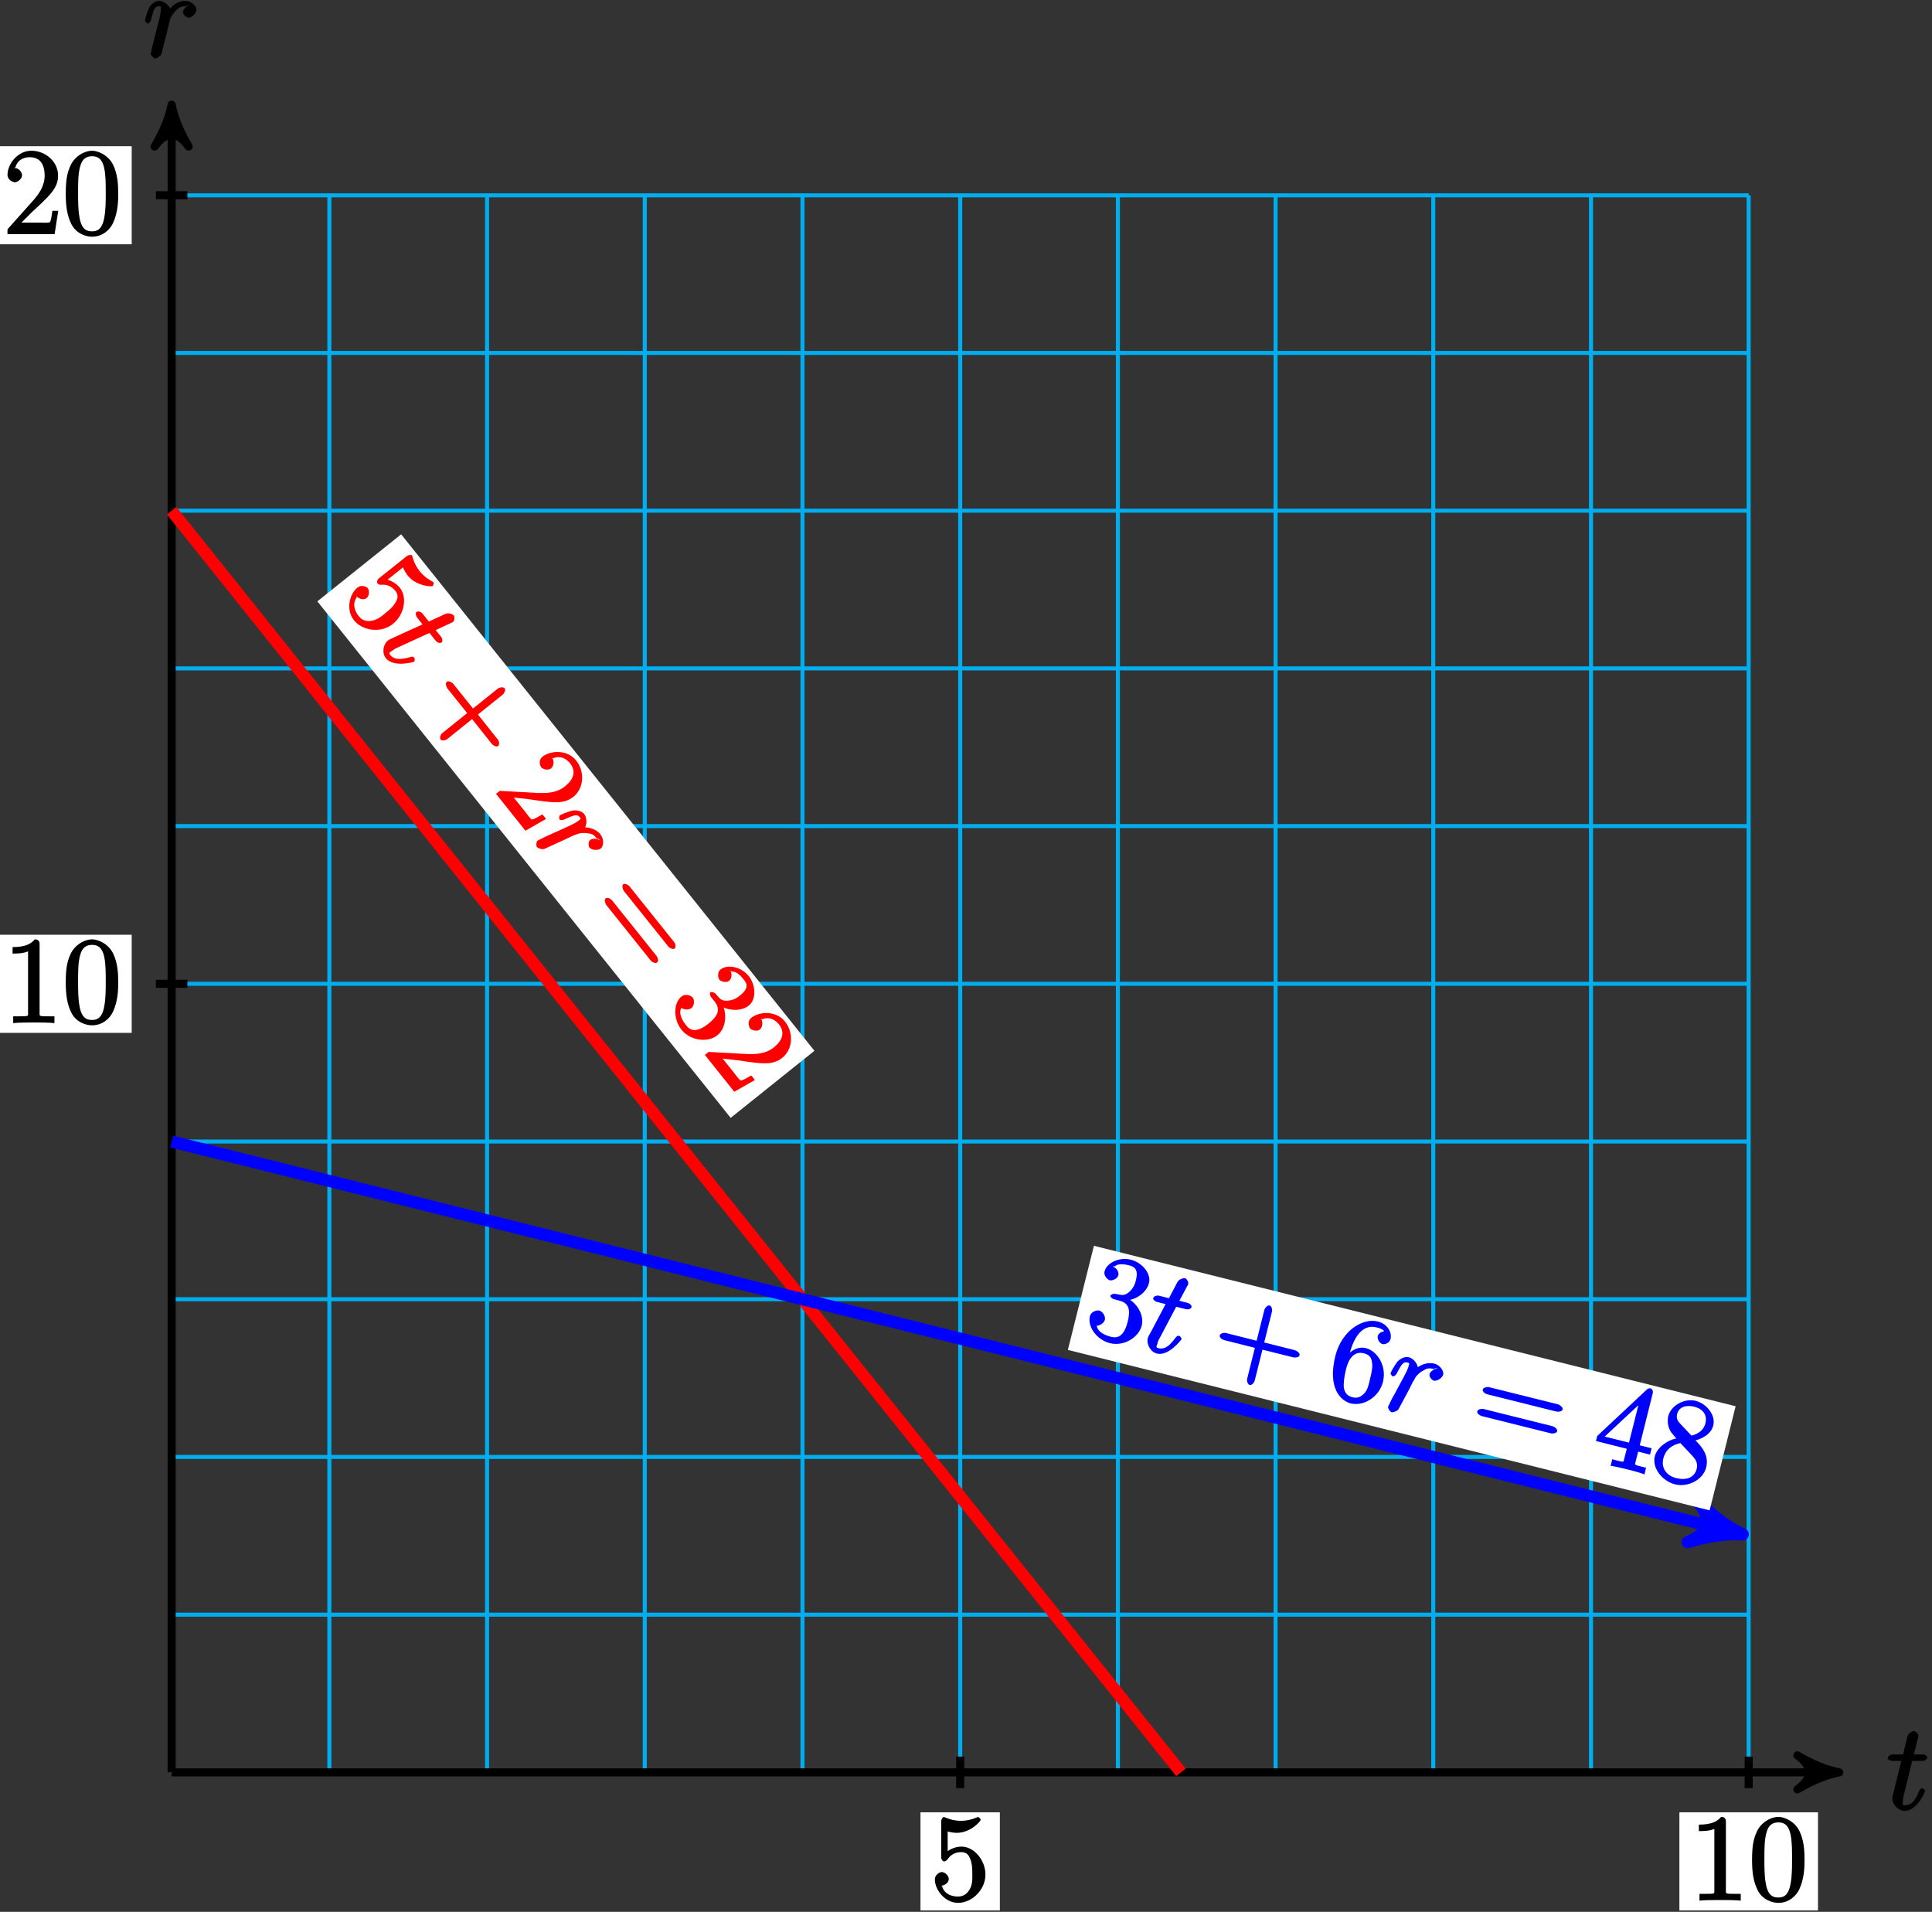 <?xml version="1.0" encoding="UTF-8"?>
<svg xmlns="http://www.w3.org/2000/svg" xmlns:xlink="http://www.w3.org/1999/xlink" width="191pt" height="189pt" viewBox="0 0 191 189" version="1.1">
<rect x="0" y="0" width="191" height="189" fill="#333333" stroke="none"/>
<defs>
<g>
<symbol overflow="visible" id="glyph0-0">
<path style="stroke:none;" d=""/>
</symbol>
<symbol overflow="visible" id="glyph0-1">
<path style="stroke:none;" d="M 2.406 -4.812 L 3.5 -4.812 C 3.734 -4.812 4 -4.953 4 -5.156 C 4 -5.297 3.781 -5.453 3.531 -5.453 L 2.672 -5.453 L 3.078 -7.047 C 3.125 -7.203 3.125 -7.234 3.125 -7.312 C 3.125 -7.5 2.828 -7.766 2.672 -7.766 C 2.562 -7.766 2.125 -7.578 2.031 -7.203 L 1.609 -5.453 L 0.609 -5.453 C 0.375 -5.453 0.094 -5.297 0.094 -5.062 C 0.094 -4.953 0.344 -4.812 0.578 -4.812 L 1.438 -4.812 L 0.688 -1.797 C 0.578 -1.375 0.547 -1.25 0.547 -1.094 C 0.547 -0.531 1.109 0.125 1.781 0.125 C 2.984 0.125 3.797 -1.766 3.797 -1.859 C 3.797 -1.922 3.578 -2.109 3.516 -2.109 C 3.484 -2.109 3.328 -2.062 3.297 -2.016 C 3.281 -2.016 3.234 -1.891 3.141 -1.703 C 2.891 -1.094 2.516 -0.422 1.812 -0.422 C 1.453 -0.422 1.594 -0.562 1.594 -0.828 C 1.594 -0.844 1.594 -1.062 1.625 -1.203 L 2.516 -4.812 Z M 2.406 -4.812 "/>
</symbol>
<symbol overflow="visible" id="glyph0-2">
<path style="stroke:none;" d="M 4.656 -5.188 C 4.281 -5.109 3.922 -4.703 3.922 -4.438 C 3.922 -4.141 4.312 -3.906 4.484 -3.906 C 4.812 -3.906 5.25 -4.344 5.25 -4.703 C 5.25 -5.078 4.719 -5.562 4.125 -5.562 C 3.641 -5.562 2.969 -5.312 2.469 -4.578 L 2.75 -4.469 C 2.672 -5.109 2.031 -5.562 1.547 -5.562 C 1.094 -5.562 0.734 -5.156 0.578 -4.906 C 0.328 -4.359 0.156 -3.641 0.156 -3.578 C 0.156 -3.531 0.375 -3.328 0.453 -3.328 C 0.547 -3.328 0.719 -3.484 0.781 -3.766 C 0.969 -4.484 1.047 -5.031 1.516 -5.031 C 1.812 -5.031 1.719 -4.969 1.719 -4.625 C 1.719 -4.359 1.609 -3.891 1.516 -3.531 L 1.188 -2.234 C 1.141 -2.016 1 -1.469 0.938 -1.25 C 0.859 -0.938 0.734 -0.375 0.734 -0.328 C 0.734 -0.156 1.031 0.125 1.203 0.125 C 1.344 0.125 1.719 -0.109 1.797 -0.344 C 1.828 -0.438 2.266 -2.25 2.344 -2.516 C 2.406 -2.781 2.469 -3.031 2.531 -3.297 C 2.578 -3.469 2.625 -3.656 2.672 -3.812 C 2.703 -3.922 2.969 -4.406 3.281 -4.656 C 3.422 -4.797 3.625 -5.031 4.109 -5.031 C 4.297 -5.031 4.375 -5.031 4.266 -5.109 Z M 4.656 -5.188 "/>
</symbol>
<symbol overflow="visible" id="glyph1-0">
<path style="stroke:none;" d=""/>
</symbol>
<symbol overflow="visible" id="glyph1-1">
<path style="stroke:none;" d="M 1.531 -6.844 C 2.047 -6.688 2.469 -6.672 2.594 -6.672 C 3.938 -6.672 4.953 -7.812 4.953 -7.969 C 4.953 -8.016 4.781 -8.234 4.703 -8.234 C 4.688 -8.234 4.656 -8.234 4.547 -8.188 C 3.891 -7.906 3.312 -7.859 3 -7.859 C 2.219 -7.859 1.656 -8.109 1.422 -8.203 C 1.344 -8.234 1.312 -8.234 1.297 -8.234 C 1.203 -8.234 1.047 -8.016 1.047 -7.812 L 1.047 -4.266 C 1.047 -4.047 1.203 -3.844 1.344 -3.844 C 1.406 -3.844 1.531 -3.891 1.656 -4.031 C 1.984 -4.516 2.438 -4.766 3.031 -4.766 C 3.672 -4.766 3.812 -4.328 3.906 -4.125 C 4.109 -3.656 4.125 -3.078 4.125 -2.625 C 4.125 -2.156 4.172 -1.594 3.844 -1.047 C 3.578 -0.625 3.234 -0.375 2.703 -0.375 C 1.906 -0.375 1.297 -0.75 1.141 -1.391 C 0.984 -1.453 1.047 -1.453 1.109 -1.453 C 1.312 -1.453 1.797 -1.703 1.797 -2.109 C 1.797 -2.453 1.406 -2.797 1.109 -2.797 C 0.891 -2.797 0.422 -2.531 0.422 -2.062 C 0.422 -1.047 1.406 0.25 2.719 0.25 C 4.078 0.25 5.422 -1.031 5.422 -2.547 C 5.422 -3.969 4.297 -5.312 3.047 -5.312 C 2.359 -5.312 1.719 -4.953 1.406 -4.625 L 1.688 -4.516 L 1.688 -6.797 Z M 1.531 -6.844 "/>
</symbol>
<symbol overflow="visible" id="glyph1-2">
<path style="stroke:none;" d="M 3.594 -7.812 C 3.594 -8.078 3.438 -8.25 3.125 -8.25 C 2.797 -7.875 2.312 -7.484 0.922 -7.484 L 0.922 -6.844 C 1.359 -6.844 1.953 -6.844 2.453 -7.062 L 2.453 -1.062 C 2.453 -0.641 2.578 -0.641 1.531 -0.641 L 0.984 -0.641 L 0.984 0.031 C 1.484 -0.031 2.641 -0.031 3.031 -0.031 C 3.438 -0.031 4.578 -0.031 5.062 0.031 L 5.062 -0.641 L 4.531 -0.641 C 3.484 -0.641 3.594 -0.641 3.594 -1.062 Z M 3.594 -7.812 "/>
</symbol>
<symbol overflow="visible" id="glyph1-3">
<path style="stroke:none;" d="M 5.516 -3.969 C 5.516 -4.953 5.453 -5.922 5.016 -6.844 C 4.531 -7.828 3.516 -8.25 2.922 -8.25 C 2.234 -8.25 1.219 -7.75 0.781 -6.75 C 0.438 -6 0.328 -5.266 0.328 -3.969 C 0.328 -2.812 0.453 -1.828 0.891 -0.984 C 1.344 -0.078 2.297 0.25 2.922 0.25 C 3.953 0.25 4.656 -0.406 4.984 -1.062 C 5.484 -2.109 5.516 -3.281 5.516 -3.969 Z M 2.922 -0.281 C 2.531 -0.281 1.906 -0.344 1.688 -1.656 C 1.547 -2.359 1.547 -3.281 1.547 -4.109 C 1.547 -5.094 1.547 -5.969 1.75 -6.688 C 1.953 -7.484 2.406 -7.703 2.922 -7.703 C 3.375 -7.703 3.891 -7.578 4.125 -6.547 C 4.281 -5.875 4.281 -4.922 4.281 -4.109 C 4.281 -3.312 4.281 -2.406 4.141 -1.672 C 3.922 -0.359 3.328 -0.281 2.922 -0.281 Z M 2.922 -0.281 "/>
</symbol>
<symbol overflow="visible" id="glyph1-4">
<path style="stroke:none;" d="M 5.266 -2.312 L 4.859 -2.312 C 4.797 -1.953 4.75 -1.406 4.625 -1.203 C 4.547 -1.094 3.984 -1.141 3.625 -1.141 L 1.406 -1.141 L 1.516 -0.891 C 1.844 -1.156 2.562 -1.922 2.875 -2.219 C 4.703 -3.891 5.422 -4.609 5.422 -5.797 C 5.422 -7.172 4.172 -8.25 2.781 -8.25 C 1.406 -8.25 0.422 -6.906 0.422 -5.875 C 0.422 -5.266 1.109 -5.125 1.141 -5.125 C 1.406 -5.125 1.859 -5.453 1.859 -5.828 C 1.859 -6.172 1.484 -6.547 1.141 -6.547 C 1.047 -6.547 1.016 -6.547 1.203 -6.609 C 1.359 -7.203 1.859 -7.609 2.625 -7.609 C 3.641 -7.609 4.094 -6.891 4.094 -5.797 C 4.094 -4.781 3.562 -4 2.875 -3.234 L 0.422 -0.484 L 0.422 0 L 5.078 0 L 5.438 -2.312 Z M 5.266 -2.312 "/>
</symbol>
<symbol overflow="visible" id="glyph2-0">
<path style="stroke:none;" d=""/>
</symbol>
<symbol overflow="visible" id="glyph2-1">
<path style="stroke:none;" d="M 6.297 -3.078 C 6.5 -2.578 6.75 -2.25 6.828 -2.141 C 7.656 -1.094 9.188 -1 9.312 -1.109 C 9.359 -1.125 9.422 -1.406 9.375 -1.469 C 9.359 -1.484 9.344 -1.5 9.234 -1.562 C 8.609 -1.906 8.203 -2.312 8.016 -2.562 C 7.531 -3.172 7.359 -3.766 7.297 -4.016 C 7.281 -4.094 7.25 -4.109 7.25 -4.125 C 7.188 -4.203 6.922 -4.188 6.75 -4.062 L 3.984 -1.859 C 3.812 -1.719 3.75 -1.469 3.844 -1.359 C 3.875 -1.312 3.984 -1.234 4.172 -1.219 C 4.766 -1.281 5.234 -1.078 5.609 -0.625 C 6.016 -0.125 5.75 0.281 5.656 0.469 C 5.422 0.922 4.984 1.297 4.625 1.578 C 4.266 1.875 3.859 2.25 3.219 2.344 C 2.719 2.406 2.312 2.297 1.984 1.875 C 1.484 1.25 1.391 0.547 1.797 0.016 C 1.75 -0.141 1.797 -0.094 1.828 -0.047 C 1.953 0.125 2.453 0.344 2.766 0.094 C 3.047 -0.125 3.062 -0.656 2.875 -0.891 C 2.75 -1.047 2.234 -1.25 1.875 -0.953 C 1.078 -0.328 0.688 1.25 1.516 2.281 C 2.359 3.344 4.203 3.594 5.375 2.641 C 6.484 1.75 6.828 0.047 6.047 -0.938 C 5.609 -1.469 4.953 -1.75 4.484 -1.797 L 4.578 -1.516 L 6.359 -2.938 Z M 6.297 -3.078 "/>
</symbol>
<symbol overflow="visible" id="glyph2-2">
<path style="stroke:none;" d="M 5.141 1.984 L 7.188 4.562 C 7.297 4.703 7.641 4.906 7.812 4.766 C 7.984 4.625 7.891 4.25 7.766 4.109 L 5.812 1.656 L 8.266 -0.312 C 8.391 -0.406 8.594 -0.766 8.453 -0.938 C 8.312 -1.109 7.922 -1.016 7.781 -0.906 L 5.328 1.062 L 3.375 -1.375 C 3.266 -1.516 2.906 -1.719 2.734 -1.578 C 2.562 -1.438 2.688 -1.078 2.797 -0.922 L 4.75 1.516 L 2.281 3.5 C 2.156 3.594 1.984 3.953 2.125 4.125 C 2.266 4.297 2.625 4.203 2.766 4.094 L 5.234 2.109 Z M 5.141 1.984 "/>
</symbol>
<symbol overflow="visible" id="glyph2-3">
<path style="stroke:none;" d="M 5.109 2.672 L 4.844 2.359 C 4.531 2.531 4.062 2.828 3.828 2.859 C 3.703 2.859 3.375 2.391 3.156 2.109 L 1.766 0.375 L 1.656 0.625 C 2.062 0.719 3.094 0.797 3.531 0.859 C 5.969 1.234 6.984 1.359 7.922 0.609 C 8.984 -0.25 9.047 -1.906 8.172 -2.984 C 7.312 -4.062 5.656 -3.984 4.859 -3.344 C 4.375 -2.969 4.688 -2.344 4.719 -2.312 C 4.875 -2.109 5.422 -1.953 5.703 -2.188 C 5.969 -2.406 6.031 -2.938 5.828 -3.203 C 5.766 -3.281 5.75 -3.297 5.906 -3.188 C 6.469 -3.438 7.094 -3.297 7.578 -2.703 C 8.219 -1.906 7.938 -1.109 7.094 -0.422 C 6.297 0.219 5.344 0.281 4.328 0.234 L 0.641 0.031 L 0.266 0.328 L 3.172 3.969 L 5.203 2.812 Z M 5.109 2.672 "/>
</symbol>
<symbol overflow="visible" id="glyph2-4">
<path style="stroke:none;" d="M 8.062 3.875 C 8.172 4.016 8.516 4.203 8.688 4.078 C 8.859 3.938 8.75 3.562 8.625 3.422 L 4.234 -2.062 C 4.125 -2.203 3.781 -2.406 3.609 -2.281 C 3.438 -2.141 3.562 -1.766 3.672 -1.609 Z M 6.328 5.266 C 6.438 5.406 6.781 5.594 6.953 5.453 C 7.125 5.328 7.016 4.938 6.891 4.797 L 2.5 -0.688 C 2.391 -0.828 2.047 -1.016 1.875 -0.891 C 1.703 -0.75 1.828 -0.375 1.938 -0.219 Z M 6.328 5.266 "/>
</symbol>
<symbol overflow="visible" id="glyph2-5">
<path style="stroke:none;" d="M 4.969 -1.156 C 4.828 -1.297 4.547 -1.359 4.469 -1.297 C 4.375 -1.219 4.422 -0.953 4.547 -0.797 L 4.891 -0.375 C 5.531 0.438 5.156 1.094 4.266 1.812 C 3.047 2.781 2.438 2.453 2.078 1.984 C 1.719 1.531 1.281 0.844 1.594 0.234 C 1.672 0.359 2.266 0.531 2.594 0.266 C 2.875 0.031 2.922 -0.516 2.719 -0.766 C 2.531 -1 1.984 -1.172 1.625 -0.891 C 0.797 -0.234 0.781 1.359 1.609 2.406 C 2.5 3.516 4.219 3.703 5.156 2.953 C 6.016 2.266 6.156 0.797 5.594 -0.219 L 5.359 -0.031 C 6.234 0.594 7.547 0.594 8.266 0.016 C 9.016 -0.578 8.969 -2 8.25 -2.906 C 7.5 -3.828 6.156 -4.094 5.469 -3.547 C 5.109 -3.266 5.234 -2.688 5.344 -2.547 C 5.5 -2.359 6.047 -2.203 6.312 -2.422 C 6.625 -2.672 6.594 -3.219 6.438 -3.422 C 6.391 -3.469 6.375 -3.5 6.609 -3.328 C 7.125 -3.422 7.734 -2.594 7.766 -2.547 C 8.016 -2.25 8.359 -1.75 7.438 -1.016 C 7.281 -0.875 6.844 -0.516 6.234 -0.469 C 5.594 -0.406 5.422 -0.656 5.203 -0.891 Z M 4.969 -1.156 "/>
</symbol>
<symbol overflow="visible" id="glyph3-0">
<path style="stroke:none;" d=""/>
</symbol>
<symbol overflow="visible" id="glyph3-1">
<path style="stroke:none;" d="M 5.25 -1.125 L 5.938 -0.266 C 6.078 -0.078 6.375 0.031 6.531 -0.094 C 6.641 -0.188 6.625 -0.453 6.469 -0.656 L 5.938 -1.312 L 7.422 -2 C 7.578 -2.062 7.609 -2.078 7.656 -2.125 C 7.812 -2.25 7.828 -2.641 7.734 -2.75 C 7.656 -2.844 7.25 -3.078 6.891 -2.906 L 5.266 -2.156 L 4.641 -2.938 C 4.5 -3.109 4.203 -3.234 4.016 -3.078 C 3.938 -3.016 3.969 -2.734 4.109 -2.547 L 4.641 -1.875 L 1.828 -0.594 C 1.438 -0.406 1.312 -0.359 1.203 -0.266 C 0.766 0.094 0.594 0.938 1.016 1.469 C 1.766 2.406 3.75 1.859 3.828 1.812 C 3.875 1.766 3.875 1.484 3.844 1.438 C 3.812 1.406 3.688 1.312 3.641 1.312 C 3.625 1.297 3.484 1.344 3.297 1.391 C 2.672 1.562 1.906 1.703 1.453 1.156 C 1.234 0.875 1.438 0.906 1.641 0.734 C 1.656 0.719 1.828 0.594 1.953 0.516 L 5.328 -1.031 Z M 5.25 -1.125 "/>
</symbol>
<symbol overflow="visible" id="glyph3-2">
<path style="stroke:none;" d="M 6.953 0.406 C 6.656 0.156 6.125 0.125 5.922 0.297 C 5.688 0.469 5.734 0.938 5.844 1.062 C 6.047 1.312 6.672 1.375 6.953 1.156 C 7.25 0.922 7.297 0.219 6.922 -0.25 C 6.625 -0.625 6 -1 5.125 -0.938 L 5.203 -0.656 C 5.656 -1.094 5.609 -1.875 5.312 -2.266 C 5.031 -2.609 4.484 -2.641 4.188 -2.609 C 3.609 -2.469 2.938 -2.156 2.891 -2.109 C 2.844 -2.078 2.828 -1.781 2.875 -1.719 C 2.938 -1.656 3.172 -1.609 3.422 -1.75 C 4.109 -2.047 4.578 -2.328 4.875 -1.953 C 5.047 -1.719 4.953 -1.766 4.688 -1.547 C 4.484 -1.375 4.031 -1.188 3.703 -1.016 L 2.484 -0.469 C 2.297 -0.375 1.766 -0.141 1.547 -0.047 C 1.266 0.094 0.75 0.344 0.703 0.375 C 0.578 0.484 0.547 0.891 0.656 1.016 C 0.75 1.125 1.156 1.281 1.391 1.188 C 1.484 1.156 3.172 0.359 3.438 0.25 C 3.672 0.141 3.906 0.031 4.156 -0.094 C 4.312 -0.156 4.5 -0.234 4.656 -0.281 C 4.75 -0.344 5.297 -0.438 5.688 -0.344 C 5.891 -0.328 6.188 -0.312 6.484 0.062 C 6.609 0.219 6.656 0.281 6.656 0.141 Z M 6.953 0.406 "/>
</symbol>
<symbol overflow="visible" id="glyph4-0">
<path style="stroke:none;" d=""/>
</symbol>
<symbol overflow="visible" id="glyph4-1">
<path style="stroke:none;" d="M 3.25 -3.922 C 3.047 -3.953 2.797 -3.844 2.781 -3.734 C 2.75 -3.625 2.938 -3.438 3.141 -3.391 L 3.672 -3.25 C 4.672 -3 4.766 -2.266 4.484 -1.156 C 4.109 0.359 3.422 0.469 2.859 0.328 C 2.297 0.188 1.531 -0.109 1.422 -0.781 C 1.547 -0.719 2.125 -0.953 2.234 -1.359 C 2.312 -1.719 2 -2.188 1.688 -2.266 C 1.391 -2.344 0.859 -2.141 0.75 -1.703 C 0.5 -0.672 1.438 0.625 2.734 0.953 C 4.109 1.297 5.578 0.391 5.875 -0.781 C 6.141 -1.844 5.375 -3.094 4.328 -3.547 L 4.25 -3.266 C 5.328 -3.297 6.375 -4.078 6.594 -5 C 6.828 -5.922 5.922 -7.016 4.797 -7.297 C 3.656 -7.594 2.406 -6.984 2.203 -6.141 C 2.078 -5.688 2.547 -5.312 2.703 -5.266 C 2.953 -5.203 3.484 -5.406 3.562 -5.766 C 3.656 -6.141 3.297 -6.547 3.031 -6.609 C 2.984 -6.625 2.953 -6.641 3.25 -6.656 C 3.609 -7.031 4.578 -6.75 4.641 -6.734 C 5.016 -6.641 5.594 -6.453 5.312 -5.328 C 5.266 -5.109 5.141 -4.562 4.672 -4.141 C 4.203 -3.719 3.922 -3.797 3.609 -3.859 Z M 3.25 -3.922 "/>
</symbol>
<symbol overflow="visible" id="glyph4-2">
<path style="stroke:none;" d="M 5.297 -1.531 L 8.5 -0.734 C 8.656 -0.688 9.062 -0.719 9.125 -0.938 C 9.172 -1.156 8.844 -1.391 8.672 -1.438 L 5.625 -2.203 L 6.391 -5.25 C 6.438 -5.422 6.375 -5.812 6.156 -5.859 C 5.953 -5.922 5.688 -5.609 5.641 -5.422 L 4.875 -2.375 L 1.844 -3.141 C 1.672 -3.188 1.281 -3.125 1.234 -2.906 C 1.172 -2.688 1.484 -2.484 1.672 -2.438 L 4.703 -1.672 L 3.938 1.391 C 3.891 1.562 3.984 1.938 4.188 2 C 4.406 2.047 4.641 1.75 4.688 1.562 L 5.453 -1.5 Z M 5.297 -1.531 "/>
</symbol>
<symbol overflow="visible" id="glyph4-3">
<path style="stroke:none;" d="M 2.625 -3.781 C 3.359 -6.719 4.703 -6.703 5.328 -6.547 C 5.75 -6.453 6.031 -6.297 6.078 -6.188 C 6.203 -6.156 5.562 -6.141 5.453 -5.672 C 5.391 -5.406 5.625 -4.969 5.922 -4.891 C 6.219 -4.828 6.641 -5.062 6.719 -5.391 C 6.875 -6 6.469 -6.875 5.469 -7.125 C 4 -7.5 1.906 -6.266 1.266 -3.734 C 0.469 -0.547 1.797 0.719 2.781 0.969 C 4.062 1.281 5.594 0.344 5.969 -1.156 C 6.359 -2.703 5.438 -4.203 4.266 -4.5 C 3.234 -4.75 2.422 -3.844 2.234 -3.547 L 2.547 -3.469 Z M 2.938 0.359 C 2.219 0.172 2.141 -0.375 2.094 -0.656 C 2.078 -0.984 2.109 -1.562 2.312 -2.391 C 2.531 -3.297 3.031 -4.25 4.078 -3.984 C 4.719 -3.828 4.844 -3.469 4.891 -3.047 C 4.969 -2.578 4.828 -2 4.703 -1.5 C 4.562 -0.906 4.5 -0.469 4.172 -0.078 C 3.75 0.391 3.406 0.469 2.938 0.359 Z M 2.938 0.359 "/>
</symbol>
<symbol overflow="visible" id="glyph4-4">
<path style="stroke:none;" d="M 8.766 -1.812 C 8.922 -1.766 9.328 -1.797 9.391 -2.016 C 9.438 -2.219 9.125 -2.469 8.953 -2.516 L 2.125 -4.219 C 1.953 -4.266 1.547 -4.188 1.5 -4 C 1.438 -3.766 1.75 -3.562 1.938 -3.516 Z M 8.234 0.344 C 8.391 0.391 8.797 0.344 8.844 0.141 C 8.906 -0.078 8.578 -0.312 8.406 -0.359 L 1.578 -2.062 C 1.406 -2.109 1.016 -2.047 0.953 -1.828 C 0.906 -1.625 1.219 -1.406 1.406 -1.359 Z M 8.234 0.344 "/>
</symbol>
<symbol overflow="visible" id="glyph4-5">
<path style="stroke:none;" d="M 6.25 -6.609 C 6.312 -6.828 6.219 -7.062 6.047 -7.109 C 5.953 -7.125 5.797 -7.125 5.672 -7 L 0.766 -2.406 L 0.641 -1.906 L 3.688 -1.141 L 3.453 -0.219 C 3.344 0.203 3.484 0.203 2.641 0 L 2.25 -0.109 L 2.094 0.547 C 2.531 0.594 3.438 0.828 3.781 0.906 C 4.094 0.984 5.016 1.219 5.438 1.391 L 5.594 0.734 L 5.219 0.641 C 4.375 0.422 4.469 0.484 4.578 0.062 L 4.812 -0.859 L 5.984 -0.562 L 6.141 -1.188 L 4.969 -1.484 Z M 4.969 -5.984 L 3.906 -1.75 L 1.5 -2.344 L 5.203 -5.797 Z M 4.969 -5.984 "/>
</symbol>
<symbol overflow="visible" id="glyph4-6">
<path style="stroke:none;" d="M 4.609 -3.328 C 5.281 -3.5 6.328 -3.906 6.562 -4.875 C 6.812 -5.891 5.906 -7.016 4.828 -7.297 C 3.703 -7.578 2.375 -6.844 2.109 -5.781 C 2.016 -5.391 2.047 -4.859 2.281 -4.391 C 2.375 -4.203 2.391 -4.188 2.906 -3.578 C 1.984 -3.406 1 -2.672 0.781 -1.812 C 0.484 -0.594 1.594 0.656 2.766 0.953 C 4.062 1.281 5.562 0.5 5.859 -0.719 C 6.156 -1.906 5.438 -2.75 4.812 -3.375 Z M 3.359 -4.969 C 3.219 -5.125 2.844 -5.422 2.984 -5.984 C 3.172 -6.734 3.906 -6.906 4.688 -6.719 C 5.531 -6.5 6 -5.906 5.781 -5.078 C 5.609 -4.359 5.016 -4.016 4.406 -3.859 Z M 3.234 -3.203 L 4.438 -1.922 C 4.672 -1.656 5.094 -1.266 4.922 -0.578 C 4.703 0.312 3.875 0.578 2.922 0.344 C 1.938 0.109 1.391 -0.641 1.625 -1.609 C 1.859 -2.516 2.516 -2.953 3.312 -3.125 Z M 3.234 -3.203 "/>
</symbol>
<symbol overflow="visible" id="glyph5-0">
<path style="stroke:none;" d=""/>
</symbol>
<symbol overflow="visible" id="glyph5-1">
<path style="stroke:none;" d="M 3.5 -4.094 L 4.562 -3.828 C 4.797 -3.766 5.078 -3.844 5.125 -4.031 C 5.156 -4.172 5 -4.375 4.75 -4.438 L 3.922 -4.656 L 4.688 -6.094 C 4.781 -6.219 4.781 -6.25 4.797 -6.328 C 4.844 -6.516 4.641 -6.844 4.484 -6.891 C 4.375 -6.906 3.906 -6.844 3.719 -6.484 L 2.891 -4.906 L 1.922 -5.156 C 1.688 -5.203 1.375 -5.125 1.328 -4.891 C 1.297 -4.797 1.5 -4.594 1.734 -4.531 L 2.562 -4.328 L 1.109 -1.578 C 0.891 -1.188 0.828 -1.094 0.797 -0.938 C 0.656 -0.391 1.047 0.391 1.703 0.562 C 2.859 0.844 4.109 -0.797 4.141 -0.875 C 4.156 -0.938 3.984 -1.172 3.922 -1.188 C 3.891 -1.203 3.734 -1.188 3.688 -1.156 C 3.672 -1.156 3.594 -1.047 3.453 -0.891 C 3.062 -0.359 2.547 0.203 1.875 0.031 C 1.516 -0.047 1.688 -0.156 1.75 -0.406 C 1.75 -0.422 1.797 -0.641 1.875 -0.781 L 3.609 -4.062 Z M 3.5 -4.094 "/>
</symbol>
<symbol overflow="visible" id="glyph5-2">
<path style="stroke:none;" d="M 5.781 -3.906 C 5.391 -3.922 4.953 -3.609 4.891 -3.359 C 4.812 -3.062 5.141 -2.75 5.297 -2.703 C 5.625 -2.625 6.141 -2.953 6.234 -3.297 C 6.328 -3.656 5.922 -4.25 5.344 -4.391 C 4.875 -4.5 4.156 -4.438 3.5 -3.844 L 3.75 -3.656 C 3.828 -4.312 3.312 -4.891 2.844 -5.016 C 2.406 -5.125 1.969 -4.828 1.75 -4.625 C 1.375 -4.156 1.047 -3.5 1.031 -3.438 C 1.016 -3.391 1.172 -3.141 1.25 -3.125 C 1.344 -3.109 1.547 -3.203 1.672 -3.469 C 2.031 -4.109 2.234 -4.625 2.688 -4.5 C 2.984 -4.438 2.875 -4.406 2.797 -4.062 C 2.734 -3.812 2.5 -3.391 2.328 -3.047 L 1.703 -1.891 C 1.594 -1.672 1.328 -1.172 1.203 -0.984 C 1.062 -0.703 0.812 -0.188 0.797 -0.141 C 0.75 0.016 0.969 0.375 1.141 0.422 C 1.266 0.453 1.703 0.312 1.828 0.109 C 1.891 0.016 2.75 -1.641 2.891 -1.875 C 3 -2.125 3.125 -2.344 3.25 -2.594 C 3.344 -2.734 3.438 -2.906 3.516 -3.062 C 3.578 -3.156 3.938 -3.562 4.312 -3.719 C 4.469 -3.828 4.734 -4 5.203 -3.875 C 5.391 -3.828 5.469 -3.812 5.375 -3.922 Z M 5.781 -3.906 "/>
</symbol>
</g>
</defs>
<g id="surface1">
<path style="fill:none;stroke-width:0.399;stroke-linecap:butt;stroke-linejoin:miter;stroke:rgb(0%,67.839%,93.729%);stroke-opacity:1;stroke-miterlimit:10;" d="M -0.001 -0.001 L 155.909 -0.001 M -0.001 15.589 L 155.909 15.589 M -0.001 31.183 L 155.909 31.183 M -0.001 46.773 L 155.909 46.773 M -0.001 62.362 L 155.909 62.362 M -0.001 77.956 L 155.909 77.956 M -0.001 93.546 L 155.909 93.546 M -0.001 109.136 L 155.909 109.136 M -0.001 124.726 L 155.909 124.726 M -0.001 140.319 L 155.909 140.319 M -0.001 155.901 L 155.909 155.901 M -0.001 -0.001 L -0.001 155.909 M 15.592 -0.001 L 15.592 155.909 M 31.182 -0.001 L 31.182 155.909 M 46.772 -0.001 L 46.772 155.909 M 62.362 -0.001 L 62.362 155.909 M 77.956 -0.001 L 77.956 155.909 M 93.546 -0.001 L 93.546 155.909 M 109.135 -0.001 L 109.135 155.909 M 124.725 -0.001 L 124.725 155.909 M 140.319 -0.001 L 140.319 155.909 M 155.901 -0.001 L 155.901 155.909 " transform="matrix(1,0,0,-1,16.97,175.21)"/>
<path style="fill:none;stroke-width:0.797;stroke-linecap:butt;stroke-linejoin:miter;stroke:rgb(0%,0%,0%);stroke-opacity:1;stroke-miterlimit:10;" d="M -0.001 -0.001 L 163.827 -0.001 " transform="matrix(1,0,0,-1,16.97,175.21)"/>
<path style="fill-rule:nonzero;fill:rgb(0%,0%,0%);fill-opacity:1;stroke-width:0.797;stroke-linecap:butt;stroke-linejoin:round;stroke:rgb(0%,0%,0%);stroke-opacity:1;stroke-miterlimit:10;" d="M 1.038 -0.001 C -0.259 0.261 -1.556 0.776 -3.107 1.683 C -1.556 0.519 -1.556 -0.517 -3.107 -1.685 C -1.556 -0.778 -0.259 -0.259 1.038 -0.001 Z M 1.038 -0.001 " transform="matrix(1,0,0,-1,180.798,175.21)"/>
<g style="fill:rgb(0%,0%,0%);fill-opacity:1;">
  <use xlink:href="#glyph0-1" x="186.53" y="178.89"/>
</g>
<path style="fill:none;stroke-width:0.797;stroke-linecap:butt;stroke-linejoin:miter;stroke:rgb(0%,0%,0%);stroke-opacity:1;stroke-miterlimit:10;" d="M -0.001 -0.001 L -0.001 163.827 " transform="matrix(1,0,0,-1,16.97,175.21)"/>
<path style="fill-rule:nonzero;fill:rgb(0%,0%,0%);fill-opacity:1;stroke-width:0.797;stroke-linecap:butt;stroke-linejoin:round;stroke:rgb(0%,0%,0%);stroke-opacity:1;stroke-miterlimit:10;" d="M 1.038 0.001 C -0.259 0.259 -1.556 0.779 -3.107 1.685 C -1.556 0.517 -1.556 -0.518 -3.107 -1.682 C -1.556 -0.776 -0.259 -0.26 1.038 0.001 Z M 1.038 0.001 " transform="matrix(0,-1,-1,0,16.97,11.382)"/>
<g style="fill:rgb(0%,0%,0%);fill-opacity:1;">
  <use xlink:href="#glyph0-2" x="14.17" y="5.65"/>
</g>
<path style="fill:none;stroke-width:0.797;stroke-linecap:butt;stroke-linejoin:miter;stroke:rgb(0%,0%,0%);stroke-opacity:1;stroke-miterlimit:10;" d="M 77.956 1.558 L 77.956 -1.56 " transform="matrix(1,0,0,-1,16.97,175.21)"/>
<path style=" stroke:none;fill-rule:nonzero;fill:rgb(100%,100%,100%);fill-opacity:1;" d="M 91 188.855 L 98.848 188.855 L 98.848 179.16 L 91 179.16 Z M 91 188.855 "/>
<g style="fill:rgb(0%,0%,0%);fill-opacity:1;">
  <use xlink:href="#glyph1-1" x="92" y="187.86"/>
</g>
<path style="fill:none;stroke-width:0.797;stroke-linecap:butt;stroke-linejoin:miter;stroke:rgb(0%,0%,0%);stroke-opacity:1;stroke-miterlimit:10;" d="M 1.557 77.956 L -1.56 77.956 " transform="matrix(1,0,0,-1,16.97,175.21)"/>
<path style=" stroke:none;fill-rule:nonzero;fill:rgb(100%,100%,100%);fill-opacity:1;" d="M -0.68 102.105 L 13.02 102.105 L 13.02 92.406 L -0.68 92.406 Z M -0.68 102.105 "/>
<g style="fill:rgb(0%,0%,0%);fill-opacity:1;">
  <use xlink:href="#glyph1-2" x="0.32" y="101.11"/>
  <use xlink:href="#glyph1-3" x="6.173" y="101.11"/>
</g>
<path style="fill:none;stroke-width:0.797;stroke-linecap:butt;stroke-linejoin:miter;stroke:rgb(0%,0%,0%);stroke-opacity:1;stroke-miterlimit:10;" d="M 155.909 1.558 L 155.909 -1.56 " transform="matrix(1,0,0,-1,16.97,175.21)"/>
<path style=" stroke:none;fill-rule:nonzero;fill:rgb(100%,100%,100%);fill-opacity:1;" d="M 166.027 188.855 L 179.727 188.855 L 179.727 179.16 L 166.027 179.16 Z M 166.027 188.855 "/>
<g style="fill:rgb(0%,0%,0%);fill-opacity:1;">
  <use xlink:href="#glyph1-2" x="167.03" y="187.86"/>
  <use xlink:href="#glyph1-3" x="172.883" y="187.86"/>
</g>
<path style="fill:none;stroke-width:0.797;stroke-linecap:butt;stroke-linejoin:miter;stroke:rgb(0%,0%,0%);stroke-opacity:1;stroke-miterlimit:10;" d="M 1.557 155.909 L -1.56 155.909 " transform="matrix(1,0,0,-1,16.97,175.21)"/>
<path style=" stroke:none;fill-rule:nonzero;fill:rgb(100%,100%,100%);fill-opacity:1;" d="M -0.68 24.148 L 13.02 24.148 L 13.02 14.453 L -0.68 14.453 Z M -0.68 24.148 "/>
<g style="fill:rgb(0%,0%,0%);fill-opacity:1;">
  <use xlink:href="#glyph1-4" x="0.32" y="23.15"/>
  <use xlink:href="#glyph1-3" x="6.173" y="23.15"/>
</g>
<path style="fill:none;stroke-width:1.196;stroke-linecap:butt;stroke-linejoin:miter;stroke:rgb(100%,0%,0%);stroke-opacity:1;stroke-miterlimit:10;" d="M -0.001 124.726 C -0.001 124.726 99.78 -0.001 99.78 -0.001 " transform="matrix(1,0,0,-1,16.97,175.21)"/>
<path style=" stroke:none;fill-rule:nonzero;fill:rgb(100%,100%,100%);fill-opacity:1;" d="M 80.516 103.879 L 39.66 52.82 L 31.375 59.449 L 72.234 110.508 Z M 80.516 103.879 "/>
<g style="fill:rgb(100%,0%,0%);fill-opacity:1;">
  <use xlink:href="#glyph2-1" x="33.476" y="59.031"/>
</g>
<g style="fill:rgb(100%,0%,0%);fill-opacity:1;">
  <use xlink:href="#glyph3-1" x="37.131" y="63.599"/>
</g>
<g style="fill:rgb(100%,0%,0%);fill-opacity:1;">
  <use xlink:href="#glyph2-2" x="41.435" y="68.979"/>
</g>
<g style="fill:rgb(100%,0%,0%);fill-opacity:1;">
  <use xlink:href="#glyph2-3" x="48.773" y="78.151"/>
</g>
<g style="fill:rgb(100%,0%,0%);fill-opacity:1;">
  <use xlink:href="#glyph3-2" x="52.436" y="82.729"/>
</g>
<g style="fill:rgb(100%,0%,0%);fill-opacity:1;">
  <use xlink:href="#glyph2-4" x="58.008" y="89.693"/>
</g>
<g style="fill:rgb(100%,0%,0%);fill-opacity:1;">
  <use xlink:href="#glyph2-5" x="65.765" y="99.388"/>
  <use xlink:href="#glyph2-3" x="69.421" y="103.958"/>
</g>
<path style="fill:none;stroke-width:1.196;stroke-linecap:butt;stroke-linejoin:miter;stroke:rgb(0%,0%,100%);stroke-opacity:1;stroke-miterlimit:10;" d="M -0.001 62.362 C -0.001 62.362 155.909 23.386 154.089 23.843 " transform="matrix(1,0,0,-1,16.97,175.21)"/>
<path style="fill-rule:nonzero;fill:rgb(0%,0%,100%);fill-opacity:1;stroke-width:1.196;stroke-linecap:butt;stroke-linejoin:round;stroke:rgb(0%,0%,100%);stroke-opacity:1;stroke-miterlimit:10;" d="M 1.275 -0.001 C -0.319 0.319 -1.913 0.957 -3.827 2.074 C -1.913 0.636 -1.912 -0.637 -3.827 -2.072 C -1.913 -0.955 -0.32 -0.32 1.275 -0.001 Z M 1.275 -0.001 " transform="matrix(0.972,0.243,0.243,-0.972,171.057,151.368)"/>
<path style=" stroke:none;fill-rule:nonzero;fill:rgb(100%,100%,100%);fill-opacity:1;" d="M 171.586 139.016 L 108.145 123.156 L 105.57 133.449 L 169.016 149.309 Z M 171.586 139.016 "/>
<g style="fill:rgb(0%,0%,100%);fill-opacity:1;">
  <use xlink:href="#glyph4-1" x="106.997" y="131.828"/>
</g>
<g style="fill:rgb(0%,0%,100%);fill-opacity:1;">
  <use xlink:href="#glyph5-1" x="112.672" y="133.246"/>
</g>
<g style="fill:rgb(0%,0%,100%);fill-opacity:1;">
  <use xlink:href="#glyph4-2" x="119.356" y="134.917"/>
</g>
<g style="fill:rgb(0%,0%,100%);fill-opacity:1;">
  <use xlink:href="#glyph4-3" x="130.751" y="137.766"/>
</g>
<g style="fill:rgb(0%,0%,100%);fill-opacity:1;">
  <use xlink:href="#glyph5-2" x="136.439" y="139.188"/>
</g>
<g style="fill:rgb(0%,0%,100%);fill-opacity:1;">
  <use xlink:href="#glyph4-4" x="145.092" y="141.351"/>
</g>
<g style="fill:rgb(0%,0%,100%);fill-opacity:1;">
  <use xlink:href="#glyph4-5" x="157.138" y="144.362"/>
  <use xlink:href="#glyph4-6" x="162.816" y="145.781"/>
</g>
</g>
</svg>
